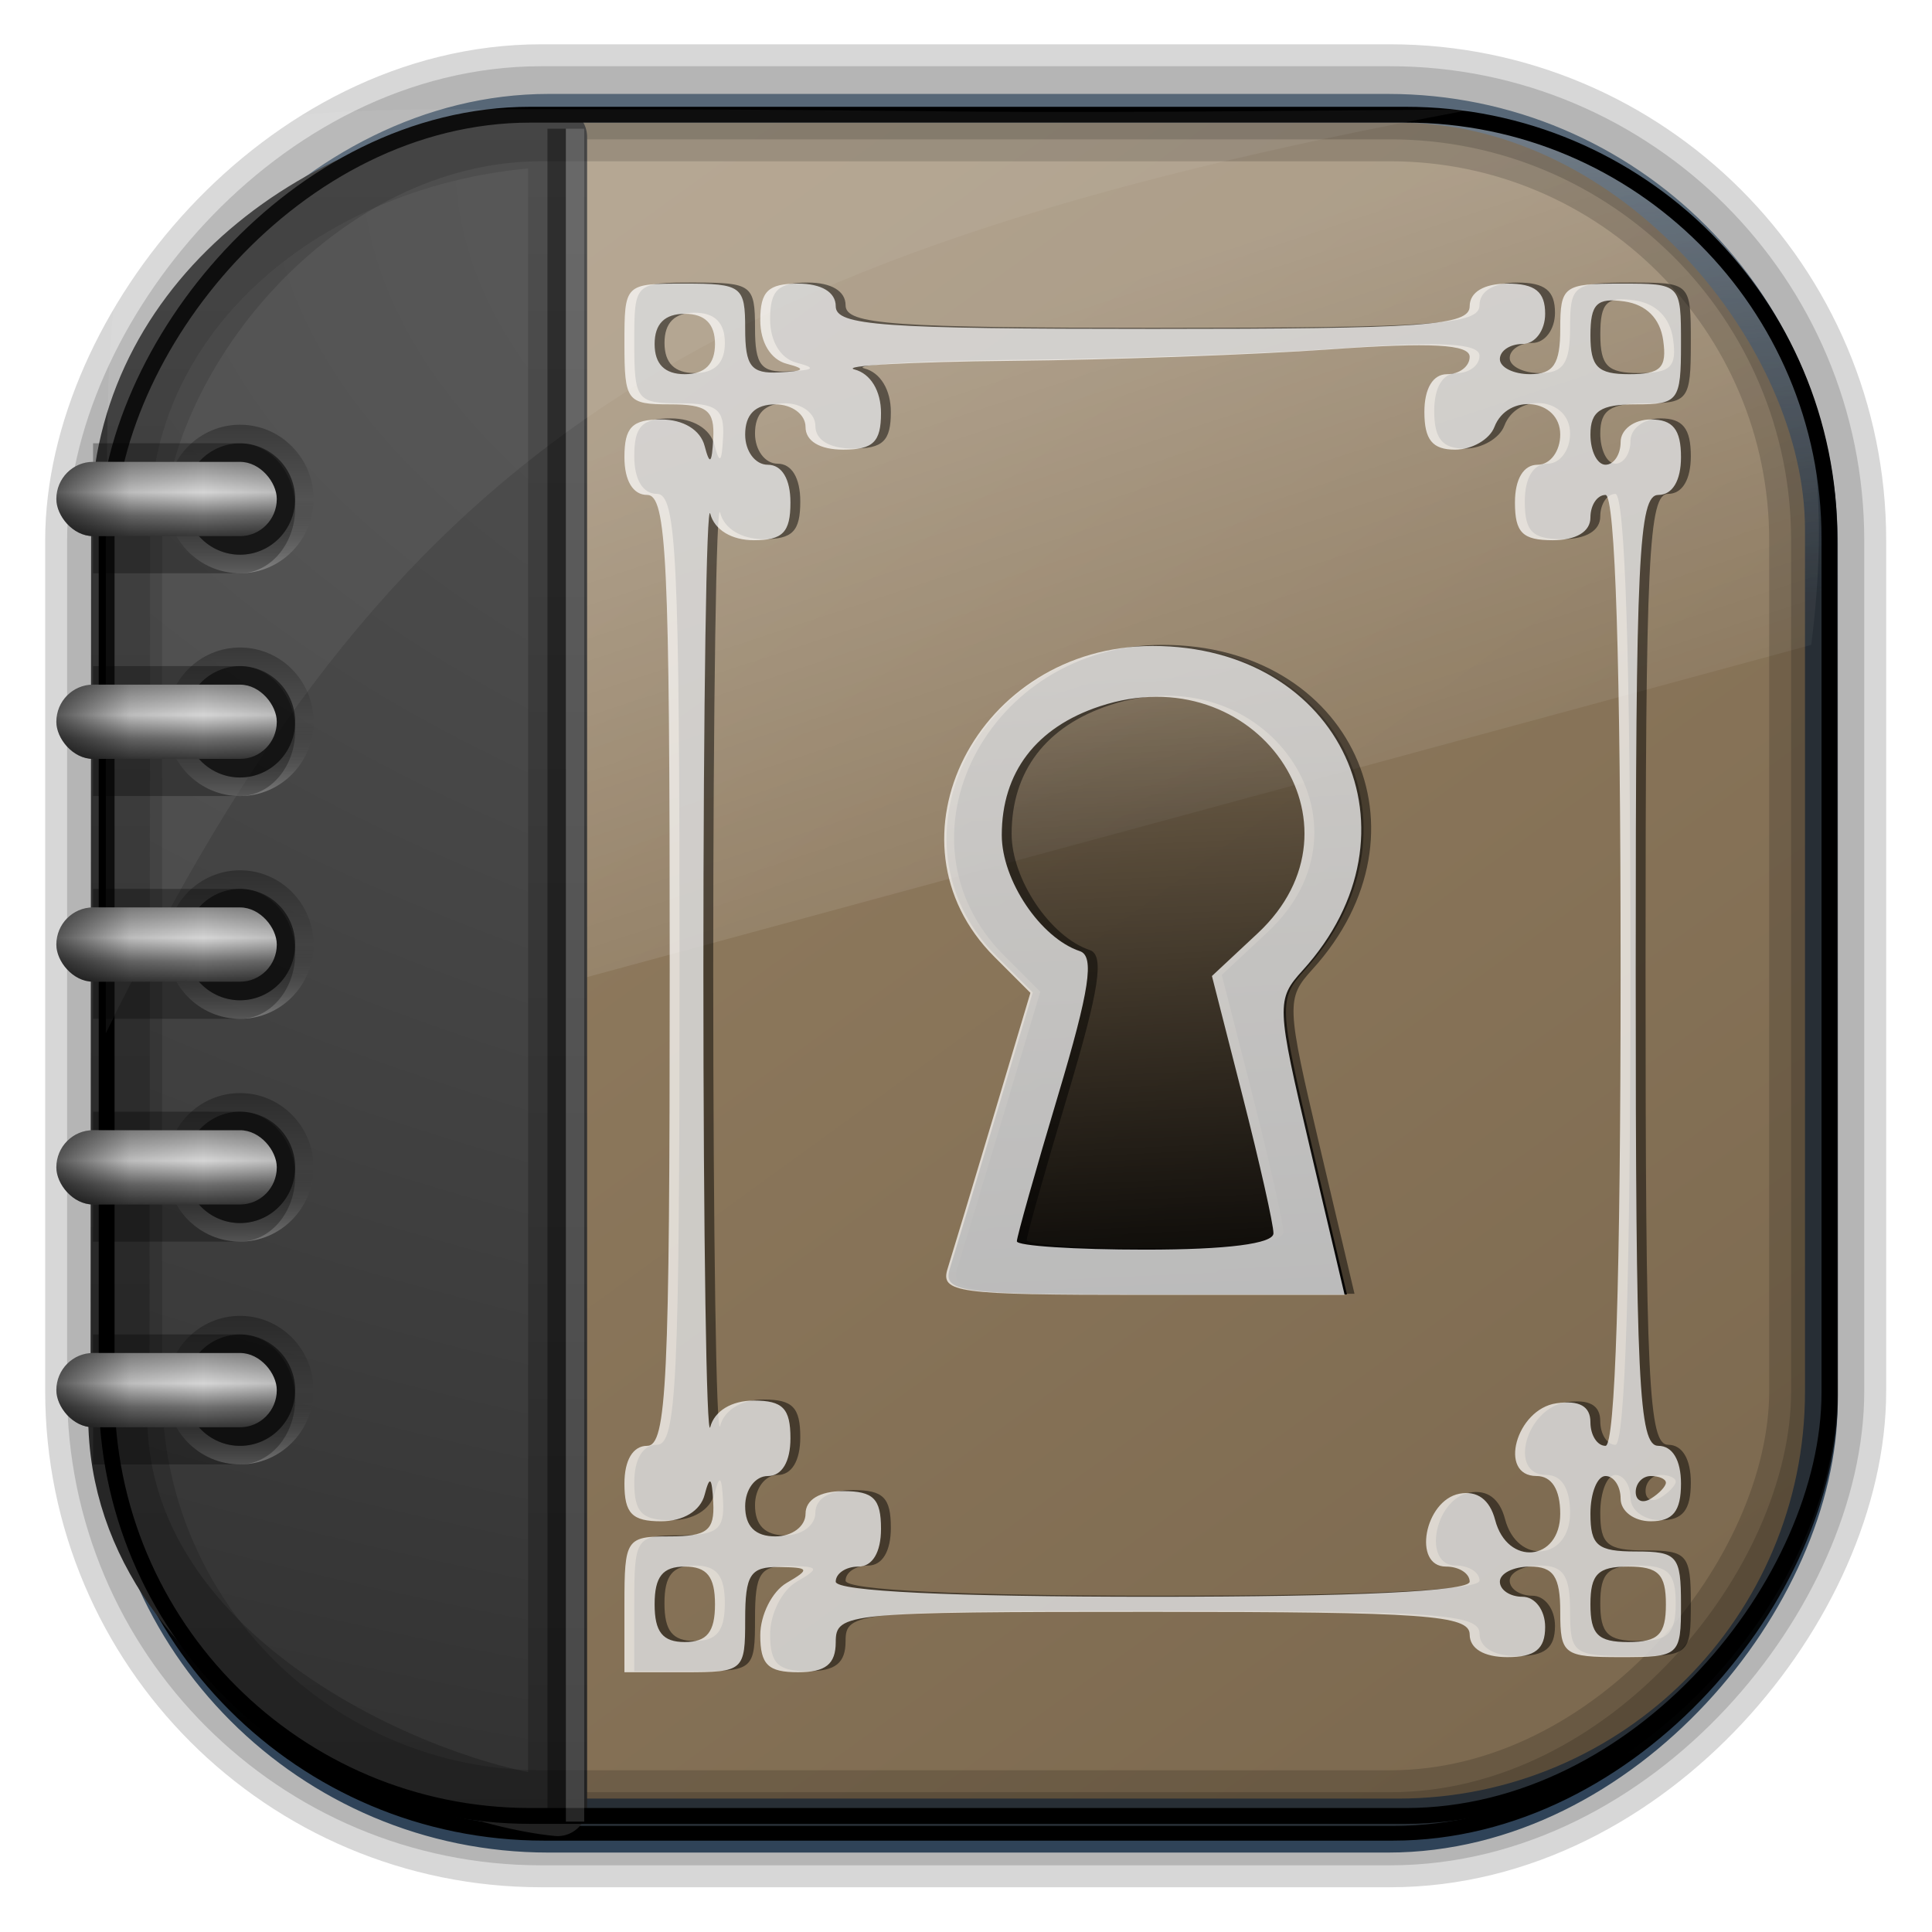 <?xml version="1.0" encoding="UTF-8" standalone="no"?>
<!-- Created with Inkscape (http://www.inkscape.org/) -->
<svg id="svg3449" xmlns:rdf="http://www.w3.org/1999/02/22-rdf-syntax-ns#" xmlns="http://www.w3.org/2000/svg" height="128" width="128" version="1.0" xmlns:cc="http://creativecommons.org/ns#" xmlns:xlink="http://www.w3.org/1999/xlink" xmlns:dc="http://purl.org/dc/elements/1.1/">
 <defs id="defs3451">
  <linearGradient id="linearGradient3514" y2="-9.103" gradientUnits="userSpaceOnUse" x2="66.492" gradientTransform="matrix(.968 0 0 .979 2.179 .166)" y1="-42.638" x1="67.952">
   <stop id="stop4620" style="stop-color:#37414b" offset="0"/>
   <stop id="stop4622" style="stop-color:#37414b;stop-opacity:0" offset="1"/>
  </linearGradient>
  <linearGradient id="linearGradient3516" y2="-11.847" gradientUnits="userSpaceOnUse" x2="58.98" gradientTransform="matrix(.968 0 0 .979 2.179 .166)" y1="-118.55" x1="57.173">
   <stop id="stop4596" offset="0"/>
   <stop id="stop4598" style="stop-opacity:0" offset="1"/>
  </linearGradient>
  <linearGradient id="linearGradient3519" y2="50.369" gradientUnits="userSpaceOnUse" x2="76.558" gradientTransform="matrix(.968 0 0 .979 3.242 -129.19)" y1="13.164" x1="76.558">
   <stop id="stop3392" style="stop-color:#425e7b" offset="0"/>
   <stop id="stop3394" style="stop-color:#7a91a7" offset="1"/>
  </linearGradient>
  <linearGradient id="linearGradient3521" y2="-8.74" gradientUnits="userSpaceOnUse" x2="60.217" gradientTransform="matrix(.968 0 0 .979 2.179 .166)" y1="-123.72" x1="60.395">
   <stop id="stop3392-4-8" style="stop-color:#425e7b" offset="0"/>
   <stop id="stop3394-8-0" style="stop-color:#7a91a7" offset="1"/>
  </linearGradient>
  <linearGradient id="linearGradient11406" y2="19.812" gradientUnits="userSpaceOnUse" x2="15.25" gradientTransform="matrix(2.667 0 0 4.341 -1.4969e-7 -5.023)" y1="8.438" x1="12.938">
   <stop id="stop6594-0-2" style="stop-color:#fff;stop-opacity:.275" offset="0"/>
   <stop id="stop6596-2-5" style="stop-color:#fff;stop-opacity:0" offset="1"/>
  </linearGradient>
  <filter id="filter3174" color-interpolation-filters="sRGB">
   <feGaussianBlur id="feGaussianBlur3176" stdDeviation="1.71"/>
  </filter>
  <linearGradient id="ButtonShadow-4" x1="45.448" gradientUnits="userSpaceOnUse" y1="92.54" gradientTransform="scale(1.006 .994)" x2="45.448" y2="7.016">
   <stop id="stop3750-7" offset="0"/>
   <stop id="stop3752-9" style="stop-opacity:.588" offset="1"/>
  </linearGradient>
  <filter id="filter3174-7" color-interpolation-filters="sRGB">
   <feGaussianBlur id="feGaussianBlur3176-1" stdDeviation="1.71"/>
  </filter>
  <filter id="filter3174-0" color-interpolation-filters="sRGB">
   <feGaussianBlur id="feGaussianBlur3176-4" stdDeviation="1.71"/>
  </filter>
  <filter id="filter3174-9" color-interpolation-filters="sRGB">
   <feGaussianBlur id="feGaussianBlur3176-16" stdDeviation="1.71"/>
  </filter>
  <clipPath id="clipPath3613-6">
   <rect id="rect3615-0" style="fill:#fff" rx="6" ry="6" height="84" width="84" y="6" x="6"/>
  </clipPath>
  <linearGradient id="linearGradient3613-76" x1="48" gradientUnits="userSpaceOnUse" y1="20.221" x2="48" y2="138.66">
   <stop id="stop3739-24" style="stop-color:#fff" offset="0"/>
   <stop id="stop3741-2" style="stop-color:#fff;stop-opacity:0" offset="1"/>
  </linearGradient>
  <filter id="filter3794-83" height="1.384" width="1.384" color-interpolation-filters="sRGB" y="-.192" x="-.192">
   <feGaussianBlur id="feGaussianBlur3796-4" stdDeviation="5.28"/>
  </filter>
  <filter id="filter3174-4" color-interpolation-filters="sRGB">
   <feGaussianBlur id="feGaussianBlur3176-8" stdDeviation="1.71"/>
  </filter>
  <filter id="filter3174-8" color-interpolation-filters="sRGB">
   <feGaussianBlur id="feGaussianBlur3176-7" stdDeviation="1.71"/>
  </filter>
  <radialGradient id="radialGradient5000" gradientUnits="userSpaceOnUse" cy="41.752" cx="48" gradientTransform="matrix(1.715 6.6255e-8 -4.2857e-8 1.109 -378.27 -85.681)" r="42">
   <stop id="stop3739-6" style="stop-color:#fff" offset="0"/>
   <stop id="stop3741-7" style="stop-color:#fff;stop-opacity:0" offset="1"/>
  </radialGradient>
  <linearGradient id="linearGradient5033" y2="7.016" gradientUnits="userSpaceOnUse" x2="45.448" gradientTransform="matrix(1.006 0 0 .994 -243.97 -80.599)" y1="92.54" x1="45.448">
   <stop id="stop3750-87" offset="0"/>
   <stop id="stop3752-4" style="stop-opacity:.588" offset="1"/>
  </linearGradient>
  <filter id="filter3174-6" color-interpolation-filters="sRGB">
   <feGaussianBlur id="feGaussianBlur3176-6" stdDeviation="1.71"/>
  </filter>
  <radialGradient id="radialGradient68905" gradientUnits="userSpaceOnUse" cx="42.148" cy="45.647" r="58.984" gradientTransform="matrix(.947 0 0 1.139 -73.792 205.85)">
   <stop id="stop44117-9" style="stop-color:#f0936d" offset="0"/>
   <stop id="stop44119-3" style="stop-color:#db4a16" offset="1"/>
  </radialGradient>
  <linearGradient id="linearGradient69023" y2="63.893" gradientUnits="userSpaceOnUse" x2="36.357" gradientTransform="matrix(1.217 0 0 1.23 -127.92 13.228)" y1="6" x1="36.357">
   <stop id="stop3739-9" style="stop-color:#fff" offset="0"/>
   <stop id="stop3741-0" style="stop-color:#fff;stop-opacity:0" offset="1"/>
  </linearGradient>
  <radialGradient id="radialGradient69288" gradientUnits="userSpaceOnUse" cy="8.45" cx="7.496" gradientTransform="matrix(1.1005e-7 6.628 -14.004 -1.2212e-7 237.4 -38.96)" r="20">
   <stop id="stop5430-8" style="stop-color:#5f5f5f" offset="0"/>
   <stop id="stop5432-3" style="stop-color:#4f4f4f" offset=".262"/>
   <stop id="stop5434-1" style="stop-color:#3b3b3b" offset=".705"/>
   <stop id="stop5436-8" style="stop-color:#2b2b2b" offset="1"/>
  </radialGradient>
  <linearGradient id="linearGradient69290" y2="3.899" gradientUnits="userSpaceOnUse" x2="24" gradientTransform="matrix(5.664 0 0 2.836 -16.869 -3.69)" y1="44" x1="24">
   <stop id="stop5440-4" style="stop-color:#272727" offset="0"/>
   <stop id="stop5442-3" style="stop-color:#454545" offset="1"/>
  </linearGradient>
  <linearGradient id="linearGradient69371" y2="24" gradientUnits="userSpaceOnUse" x2="18" gradientTransform="matrix(0,1,1,0,-10,10)" y1="24" x1="10">
   <stop id="stop3780" offset="0"/>
   <stop id="stop3786" style="stop-opacity:0" offset=".5"/>
   <stop id="stop3782-8" style="stop-color:#fff" offset="1"/>
  </linearGradient>
  <linearGradient id="linearGradient69373" y2="26" gradientUnits="userSpaceOnUse" x2="9" y1="22" x1="9">
   <stop id="stop3747" style="stop-color:#8a8a8a" offset="0"/>
   <stop id="stop3753" style="stop-color:#d5d5d5" offset=".41"/>
   <stop id="stop3755" style="stop-color:#6f6f6f" offset=".727"/>
   <stop id="stop3749" style="stop-color:#373737" offset="1"/>
  </linearGradient>
  <linearGradient id="linearGradient69375" y2="24" spreadMethod="reflect" gradientUnits="userSpaceOnUse" x2="12" y1="24" x1="4">
   <stop id="stop3763" offset="0"/>
   <stop id="stop3769" style="stop-opacity:.194" offset=".5"/>
   <stop id="stop3765" style="stop-opacity:0" offset="1"/>
  </linearGradient>
  <linearGradient id="linearGradient5337" y2="107.87" gradientUnits="userSpaceOnUse" x2="110.32" y1="12.251" x1="41">
   <stop id="stop5333" style="stop-color:#947f62" offset="0"/>
   <stop id="stop5335" style="stop-color:#7d6a50" offset="1"/>
  </linearGradient>
  <linearGradient id="linearGradient5369" y2="37.621" gradientUnits="userSpaceOnUse" x2="74.523" y1="89.247" x1="76.867">
   <stop id="stop5365" offset="0"/>
   <stop id="stop5367" style="stop-opacity:0" offset="1"/>
  </linearGradient>
 </defs>
 <rect id="rect892" style="stroke:url(#linearGradient3521);stroke-width:.974;fill:url(#linearGradient3519)" transform="scale(1,-1)" ry="29.296" height="115.54" width="114.22" y="-122.25" x="7.039"/>
 <rect id="rect892-2" style="stroke:url(#linearGradient3516);stroke-width:.974;fill:url(#linearGradient3514)" transform="scale(1,-1)" ry="28.993" height="114.35" width="114.22" y="-121.46" x="7.06"/>
 <rect id="rect810" style="fill:url(#linearGradient5337)" ry="26.957" height="111.04" width="111.44" y="8.121" x="8.145"/>
 <path id="rect6588" d="m7.265 40.702c-3.611-28.823 22.731-33.361 32.668-33.437l55.816 0.735c21.091 2.903 26.611 16.187 24.251 34.728l-112 30.388z" style="fill:url(#linearGradient11406)"/>
 <rect id="rect892-2-7-8" style="opacity:.159;stroke:#000;stroke-width:4.845;fill:none" transform="scale(1,-1)" ry="28.993" height="114.35" width="114.22" y="-121.16" x="6.869"/>
 <path id="rect5505-21-3" d="m36.942 9.073v110.62c-8.726-0.85-31.23-10.12-28.987-28.427l0.037-57.542c0.509-14.175 13.797-24.129 28.95-24.648z" style="stroke-linejoin:round;stroke-width:3.909;color:#000000;stroke:url(#linearGradient69290);stroke-linecap:round;fill:url(#radialGradient69288)"/>
 <rect id="rect892-2-7-1" style="opacity:.159;stroke:#000;stroke-width:7.751;fill:none" transform="scale(1,-1)" ry="28.993" height="114.35" width="114.22" y="-121.16" x="6.869"/>
 <rect id="rect892-2-7-2-9" ry="28.067" style="stroke:#000;stroke-width:1.049;fill:none" transform="scale(1,-1)" height="112.71" width="114.14" y="-120.31" x="7.065"/>
 <path id="path1187" style="fill:#fff;fill-opacity:.057" d="m33.017 7.232c-23.707 0-26.027 0.674-25.93 26.295-0.043 0.716-0.077 1.444-0.077 2.173v32.76c18.67-38.321 38.34-51.497 90.374-61.179-0.225-0.026-0.46-0.03-0.691-0.03-41.576 0.387-25.652-0.019-63.676-0.019z"/>
 <g id="layer2" style="display:none" transform="matrix(1.217 0 0 1.23 5.605 3.119)">
  <rect id="rect3745" style="opacity:.9;filter:url(#filter3174);fill:url(#ButtonShadow-4)" rx="6" ry="6" height="85" width="86" y="7" x="5"/>
 </g>
 <g id="layer2-6" style="display:none" transform="matrix(1.217 0 0 1.23 5.605 3.119)">
  <rect id="rect3745-8" style="opacity:.9;filter:url(#filter3174-7);fill:url(#ButtonShadow-4)" rx="6" ry="6" height="85" width="86" y="7" x="5"/>
 </g>
 <g id="layer2-69" style="display:none" transform="matrix(1.217 0 0 1.23 5.605 3.119)">
  <rect id="rect3745-4" style="opacity:.9;filter:url(#filter3174-0);fill:url(#ButtonShadow-4)" rx="6" ry="6" height="85" width="86" y="7" x="5"/>
 </g>
 <g id="layer2-64" style="display:none" transform="translate(-349.33 -29.687)">
  <rect id="rect3745-6" style="opacity:.9;filter:url(#filter3174-9);fill:url(#ButtonShadow-4)" rx="6" ry="6" height="85" width="86" y="7" x="5"/>
 </g>
 <g id="layer2-0" style="display:none" transform="matrix(1.217 0 0 1.23 5.605 3.119)">
  <rect id="rect3745-7" style="opacity:.9;filter:url(#filter3174-4);fill:url(#ButtonShadow-4)" rx="6" ry="6" height="85" width="86" y="7" x="5"/>
 </g>
 <g id="layer5-3" style="display:none" transform="matrix(1.217 0 0 1.23 5.605 3.119)">
  <rect id="rect3171-2" style="opacity:.1;filter:url(#filter3794-83);stroke:#fff;stroke-linecap:round;stroke-width:.5;fill:url(#linearGradient3613-76)" clip-path="url(#clipPath3613-6)" rx="12" ry="12" height="66" width="66" y="15" x="15"/>
 </g>
 <rect id="rect3745-75" style="opacity:.9;filter:url(#filter3174-8);display:none;fill:url(#linearGradient5033)" rx="6" ry="6" height="85" width="86" y="-73.599" x="-238.97"/>
 <path id="path3522" d="m-307.69-74.517c1.65 2.217 0.113 5.918 2.602 5.882 1.212 1.714-2.415 0.511 0.204 1.832 1.506 1.187-1.593 1.865 0.272 2.929-2.15 1.11 0.348 5.804 1.945 6.979 2.628 2.213 1.162-4.686 4.095-5.045 1.593-1.82 4.392-2.988 6.379-4.818-1.942-0.158-3.076-1.367-1.237-2.116 3.385 3.47 0.849-1.643-1.025-2.453 1.813-0.577 3.577-0.154 3.325-1.651 1.916-1.403-1.842-1.855-3.184-1.538h-13.375zm-27.802 1.448c-2.45 0.698-2.621 6.555-0.158 3.303 0.604-1.335 3.397-2.945 0.158-3.303zm11.446 0.204c-1.412 2.215 0.205 3.991 1.38 1.289 0.832-1.128-0.618-1.248-1.38-1.289zm3.529 0.498c-2.729 1.265-0.673 4.216-0.605 4.872 2.875 0.995 4.473-0.65 5.561 2.162 2.735 1.577-0.054 4.317-1.081 5.031 1.849-1.611 5.404 4.38 4.472 1.215-1.112-0.812 2.985 1.305 0.86-1.335-1.956-3.153 0.155-1.411 0.98-0.676 2.805-2.516-3.174-2.82-1.681-5.41-1.308-1.06-3.023-4.269-5.339-3.642-1.55 2.006-0.214-4.37-2.489-1.18-0.118 1.783-0.043 4.046-0.706 0.957-0.444-0.541 0.764-1.798 0.027-1.994zm-5.565 0.023c-1.832 0.611-1.733 3.087 0.519 3.352 0.771-0.88 0.306-3.185-0.519-3.352zm-7.148 0.792c-2.379 0.564-1.408 2.483-0.68 3.023-2.945 0.738 4.496 0.943 0.793 1.411-3.081 1.231 2.967 2.681 3.959 1.222 3.804 0.931 0.137-3.046-0.197-5.202-1.613-1.732-0.064 3.991-1.522 0.184-0.509 1.131-2.127 0.167-2.353-0.637zm75.601 0.249c-3.192 1.25 1.984 5.966 0.698 1.675-0.128-0.518 0.288-1.887-0.698-1.675zm-66.666 1.9c-2.294 2.157 2.916 3.94-0.659 5.547-0.536-2.003-1.458 1.002-3.503-0.615-3.516 1.464-5.314-0.763-8.258-2.29-1.768-0.22-1.104 1.681-1.221 3.46v14.755c1.734 1.825 0.676 0.805 0 0.302 0.951 3.242-0.42 7.98 3.331 9.866 0.638 1.183 3.313 6.223 3.436 4.715-1.341-1.405-2.717-5.617-0.448-1.863 2.033 3.569 4.775 5.883 8.78 6.733 2.19 0.745 3.991 3.307 5.917 2.743 1.089 2.872-3.227 5.63 0.145 8.309 1.76 2.712 4.716 4.49 3.116 8.298-1.119 3.718-0.64 7.77-1.608 11.234-0.3 2.109 2.938 7.461 2.658 3.175 0.946-2.978 0.921-6.256 3.148-8.365 3.047 0.024 0.582-3.278 3.607-2.846 1.846-2.42 2.38-5.307 5.495-6.268 0.372-2.938 5.179-7.437 0.213-8.58-1.35-0.665-4.824-0.905-4.559-1.233 0.538-2.915-4.494-3.745-6.634-4.937-2.811-1.996-7.034 3.316-8.024-1.261-0.591-1.44-2.751-1.463-1.758-3.685-1.789 1.78-5.289 1.239-4.373-2.199 1.392-2.896 6.736-3.033 7.646 0.45-1.264-3.841 2.444-6.831 4.503-9.564 0.419-1.306 2.91-2.428 2.053-0.692 1.46-0.053 3.673-2.689 1.079-1.472-0.037-2.404-2.273-1.72-2.998-1.379 1.344-2.134 8.245-0.967 5.355-4.455-2.239-0.908-2.053-6.204-4.318-3.254 0.191-1.818-4.61-5.377-4.505-2.328 0.586 2.728 0.107 5.871-1.14 7.659-0.26-3.998-7.076-3.114-6.199-7.374 1.269-2.03 2.753-4.838 2.894-4.585 2.275-0.869 4.105-3.397 1.468-5.058-0.141 1.448-1.983 4.436-1.724 0.822-1.706 2.023-1.316-3.219-2.914-3.763zm54.45 1.403c-3.996 0.978-5.58 4.796-7.557 7.958-2.914 1.314-2.803 6.958 0.452 5.156 0.871 1.522-0.61 3.922 1.928 1.931 2.047-2.71 0.358-7.093 3.841-8.802 0.254 1.329-3.213 6.29 0.837 5.474 3.662 0.138-2.662 0.365-0.881 2.705-1.85-1.098-0.889 2.999-3.304 2.046-2.092 1.139-3.464-0.529-2.985-2.355-1.646 0.961 0.518 3.67-2.34 3.833-0.64 2.274-5.903 1.931-2.91 4.246 1.329 3.445-4.952 0.216-3.168 4.351 1.525 4.088 4.722-1.355 6.019-2.406 2.502-1.942 6.211 3.311 3.959 3.506 2.525-0.339 2.006-2.741-0.017-3.671-1.093-2.835 3.459 1.39 3.207 2.812 1.606 3.008 0.945-3.08 2.579-0.385-0.191 2.843 6.574 0.669 3.344 4.292-2.777 0.56-5.51-0.716-7.901 0.101-2.225-0.02-2.114-2.398-2.924-2.994-2.83 0.23-6.328 0.204-8.223 2.491-2.049 2.812-5.004 6.744-2.771 10.335 2.235 5.322 7.777 0.276 10.963 3.419 0.947 1.31-0.821 2.868 1.297 4.287 0.797 3.023-0.904 5.894 1.052 8.785 1.012 2.718 1.64 6.787 5.406 4.303 3.986-2.399 2.924-6.823 6.213-9.273-2.602-5.038 3.184-7.247 4.627-11.337-3.154 0.462-5.964-2.684-6.726-5.85-1.325-1.538-0.984-3.805 0.496-0.916 2.034 1.972 2.078 7.823 5.841 4.813 1.72-0.72 6.419-3.466 2.675-4.715-2.413 1.748-5.075-5.224-1.532-1.18 2.576 1.093 4.38 1.745 4.38-1.88v-29.497c-0.802 0.82-2.864 2.335-3.904 1.329-1.79 0.249-4.154 3.734-3.591 0.366-1.556-0.103-0.279 3.021-2.417 3.108-0.215 1.606-2.16 0.297-1.429 1.822-1.501-1.065-2.771-4.427 0.186-2.317 4.391-1.318-2.896-4.29-3.458-5.009 0.945-0.227-1.029-1.212-1.267-0.882zm-36.24 0.882c-1.462 1.218 2.779 1.448 0 0zm-19.522 0.656c-1.635 1.71 2.603 1.572 0 0zm9.478 1.697c-1.238 2.029 1.829 0.749 0 0zm27.101 2.398c-1.449 1.669-3.362-0.439-3.393 0.995 0.263 0.433 1.315 3.527 3.619 1.244 1.237-0.522 0.75-1.837-0.226-2.24zm-30.856 0.995c-2.749 2.401 4.668 2.623 0.582 0.275l-0.582-0.275zm36.262 6.651c-1.979 1.291 0.949 4.033-0.043 5.321-1.24 2.162 4.608-0.152 1.485-1.877-0.223-1.482-1.83-3.289-1.442-3.444zm-1.335 2.602c-2.757 0.78-0.626 4.806 0.351 1.014 0.055-0.22 0.129-1.021-0.351-1.014zm-22.079 2.918c-2.565 1.75-0.398 3.496 1.482 2.709-0.386-1.056-1.464-1.721-1.482-2.709zm48.455 2.941c1.28 0.646-2.345 1.75-0.05 2.887 1.336 1.572 0.832 4.946-1.339 2.558 0.403-2.666-2.944-4.657 1.389-5.445zm-6.583 0.023c-0.174 1.713 3.694 4.375-0.475 3.506-2.205 0.259-5.507-0.067-2.729-2.816 0.878-0.527 3.182 1.819 1.983-0.374 0.425-0.027 0.821-0.188 1.222-0.317zm-12.736 3.71c-1.608 1.036 1.112 1.831 0 0zm-40.379 9.659c-0.271 0.905 5.086 1.822 1.389 0.372l-0.551-0.194-0.838-0.178zm4.162 1.289c-1.625 1.65 3.348 0.493 0 0zm54.337 15.134c-3.531 0.091-3.061 9.202-0.6 3.811 0.233-1.17 1.169-2.714 0.6-3.811z" style="opacity:.2;fill:url(#radialGradient5000)"/>
 <g id="layer2-01" style="display:none" transform="translate(-314.29 59.754)">
  <rect id="rect3745-1" style="opacity:.9;filter:url(#filter3174-6);fill:url(#ButtonShadow-4)" rx="6" ry="6" height="85" width="86" y="7" x="5"/>
 </g>
 <path id="rect3728" d="m-113.32 20.607c-4.684-0.166-7.991 4.603-7.299 9.048 0.022 29.163-0.044 58.328 0.033 87.49-1.045 2.827 5.466 7.145 3.997 5.815-3.899-2.446-2.582-7.407-2.813-11.263 0.021-27.704-0.042-55.41 0.031-83.113 0.254-4.008 4.396-6.078 7.977-5.517 25.52 0.021 51.042-0.042 76.561 0.031 3.965 0.257 6.012 4.444 5.457 8.064-0.028 29.09 0.057 58.184-0.043 87.272 0.502 2.99-6.269 6.799-1.323 3.679 3.727-3.095 2.298-8.254 2.583-12.481-0.025-27.467 0.05-54.937-0.038-82.403-0.305-4.593-4.989-7.256-9.187-6.623h-75.935z" style="opacity:.25;fill:url(#linearGradient69023)"/>
 <g id="layer4" transform="matrix(1.217 0 0 1.23 -1.135 3.54)">
  <g id="g3799">
   <path id="path3773" style="opacity:.3;fill:url(#linearGradient69371)" d="m10 24c0-2.209 1.791-4 4-4s4 1.791 4 4-1.791 4-4 4-4-1.791-4-4zm1 0c0 1.657 1.343 3 3 3s3-1.343 3-3-1.343-3-3-3-3 1.343-3 3z"/>
   <path id="path3792" style="opacity:.3" d="m6 21v7h8c1.646 0 3-1.579 3-3.5 0-1.921-1.354-3.5-3-3.5h-8z"/>
   <path id="path3771" style="opacity:.6" d="m17 24a3 3 0 1 1 -6 0 3 3 0 1 1 6 0z"/>
   <rect id="rect3733" style="fill:url(#linearGradient69373)" rx="2" ry="2" height="4" width="12" y="22" x="4"/>
   <rect id="rect3759" style="opacity:.6;fill:url(#linearGradient69375)" rx="2" ry="2" height="4" width="12" y="22" x="4"/>
  </g>
  <use id="use3806" xlink:href="#g3799" transform="translate(0,12)" height="96" width="96" y="0" x="0"/>
  <use id="use3808" xlink:href="#g3799" transform="translate(0,24)" height="96" width="96" y="0" x="0"/>
  <use id="use3810" xlink:href="#g3799" transform="translate(0,36)" height="96" width="96" y="0" x="0"/>
  <use id="use3812" xlink:href="#g3799" transform="translate(0,48)" height="96" width="96" y="0" x="0"/>
 </g>
 <path id="rect895-7" style="fill:url(#radialGradient68905)" d="m-44.336 243c-7.969-2.449-27.013 15.175-25.653 23.038-0.05 0.974-0.089 1.965-0.089 2.957v52.419c0 20.876 10.712 33.859 22.318 33.859h67.038c12.638 0 24.318-11.245 24.318-25.859v-64.017c0.696-10.93-21.287-24.662-25.93-22.621-47.846 0.865-18.017 0.224-62.003 0.224z"/>
 <rect id="rect3650" style="opacity:.15;fill:#fff" height="112.16" width="1.217" y="8.528" x="37.488"/>
 <rect id="rect3648" style="opacity:.4" height="112.16" width="1.217" y="8.528" x="36.271"/>
 <path id="path5343-7" style="fill-opacity:.477" d="m42.022 106.22c0-4.333 0.111-4.5 3-4.5 2.479 0 2.98-0.391 2.884-2.25-0.087-1.693-0.229-1.817-0.573-0.5-0.277 1.06-1.414 1.75-2.884 1.75-1.922 0-2.427-0.52-2.427-2.5 0-1.556 0.567-2.5 1.5-2.5 1.302 0 1.5-4.167 1.5-31.5s-0.198-31.5-1.5-31.5c-0.933 0-1.5-0.944-1.5-2.5 0-1.98 0.505-2.5 2.427-2.5 1.47 0 2.607 0.69 2.884 1.75 0.344 1.317 0.486 1.193 0.573-0.5 0.096-1.859-0.405-2.25-2.884-2.25-2.833 0-3-0.222-3-4 0-4 0-4 4-4 3.778 0 4 0.167 4 3 0 2.479 0.391 2.98 2.25 2.884 1.693-0.087 1.817-0.229 0.5-0.573-1.06-0.277-1.75-1.414-1.75-2.884 0-1.922 0.52-2.427 2.5-2.427 1.556 0 2.5 0.567 2.5 1.5 0 1.286 3 1.5 21 1.5s21-0.214 21-1.5c0-0.933 0.944-1.5 2.5-1.5 1.833 0 2.5 0.533 2.5 2 0 1.111-0.667 2-1.5 2-0.825 0-1.5 0.45-1.5 1s0.9 1 2 1c1.556 0 2-0.667 2-3 0-2.833 0.222-3 4-3 4 0 4 0 4 4 0 3.778-0.167 4-3 4-2.333 0-3 0.444-3 2 0 1.1 0.45 2 1 2s1-0.675 1-1.5c0-0.833 0.889-1.5 2-1.5 1.467 0 2 0.667 2 2.5 0 1.556-0.567 2.5-1.5 2.5-1.302 0-1.5 4.167-1.5 31.5s0.198 31.5 1.5 31.5c0.933 0 1.5 0.944 1.5 2.5 0 1.833-0.533 2.5-2 2.5-1.111 0-2-0.667-2-1.5 0-0.825-0.45-1.5-1-1.5s-1 1.125-1 2.5c0 2.111 0.467 2.5 3 2.5 2.762 0 3 0.278 3 3.5 0 3.417-0.095 3.5-4 3.5-3.778 0-4-0.167-4-3 0-2.333-0.444-3-2-3-1.1 0-2 0.45-2 1s0.675 1 1.5 1c0.833 0 1.5 0.889 1.5 2 0 1.467-0.667 2-2.5 2-1.556 0-2.5-0.567-2.5-1.5 0-1.286-3-1.5-21-1.5-20.333 0-21 0.064-21 2 0 1.467-0.667 2-2.5 2-1.986 0-2.5-0.503-2.5-2.45 0-1.348 0.787-2.909 1.75-3.47 1.563-0.91 1.509-1.022-0.5-1.05-1.911-0.026-2.25 0.498-2.25 3.47 0 3.417-0.095 3.5-4 3.5h-4zm6 0c0-1.833-0.533-2.5-2-2.5s-2 0.667-2 2.5 0.533 2.5 2 2.5 2-0.667 2-2.5zm63 0c0-2-0.5-2.5-2.5-2.5s-2.5 0.5-2.5 2.5 0.5 2.5 2.5 2.5 2.5-0.5 2.5-2.5zm-13-1.5c0-0.55-0.706-1-1.57-1-2.234 0-1.425-4.385 0.89-4.827 1.178-0.225 2.013 0.389 2.367 1.74 0.807 3.087 4.312 2.751 4.312-0.413 0-1.605-0.562-2.5-1.57-2.5-2.571 0-1.355-4.44 1.32-4.819 1.513-0.215 2.25 0.194 2.25 1.25 0 0.863 0.45 1.57 1 1.57 0.645 0 1-11.167 1-31.5s-0.354-31.5-1-31.5c-0.55 0-1 0.675-1 1.5 0 0.933-0.944 1.5-2.5 1.5-2 0-2.5-0.5-2.5-2.5 0-1.556 0.567-2.5 1.5-2.5 0.833 0 1.5-0.889 1.5-2 0-2.386-3.485-2.785-4.362-0.5-0.317 0.825-1.49 1.5-2.607 1.5-1.5 0-2.031-0.654-2.031-2.5 0-1.556 0.567-2.5 1.5-2.5 0.825 0 1.5-0.517 1.5-1.15 0-0.83-2.546-0.969-9.154-0.5-5.035 0.357-14.597 0.702-21.25 0.766s-11.309 0.322-10.346 0.573c1.06 0.277 1.75 1.414 1.75 2.884 0 1.922-0.52 2.427-2.5 2.427-1.556 0-2.5-0.567-2.5-1.5 0-0.833-0.889-1.5-2-1.5-1.333 0-2 0.667-2 2 0 1.111 0.667 2 1.5 2 0.933 0 1.5 0.944 1.5 2.5 0 1.98-0.505 2.5-2.427 2.5-1.47 0-2.607-0.69-2.884-1.75-0.252-0.963-0.457 12.65-0.457 30.25s0.206 31.213 0.457 30.25c0.277-1.06 1.414-1.75 2.884-1.75 1.922 0 2.427 0.52 2.427 2.5 0 1.556-0.567 2.5-1.5 2.5-0.833 0-1.5 0.889-1.5 2 0 1.333 0.667 2 2 2 1.111 0 2-0.667 2-1.5 0-0.933 0.944-1.5 2.5-1.5 2 0 2.5 0.5 2.5 2.5 0 1.556-0.567 2.5-1.5 2.5-0.825 0-1.5 0.45-1.5 1 0 0.635 7.667 1 21 1s21-0.365 21-1zm-34.583-20.753c0.303-0.963 1.66-5.465 3.016-10.006l2.466-8.256-2.383-2.383c-7.701-7.701-1.136-20.599 10.485-20.599 12.497 0 18.214 12.368 9.934 21.494-1.757 1.937-1.742 2.316 0.483 11.75l2.299 9.748h-13.425c-12.329 0-13.38-0.143-12.875-1.75zm21.584-2.333c0-0.596-0.917-4.675-2.038-9.064l-2.038-7.98 3.038-2.837c7.688-7.182-0.144-18.441-10.459-15.036-4.227 1.395-6.503 4.382-6.503 8.535 0 3.003 2.57 6.823 5.174 7.691 0.984 0.328 0.645 2.569-1.444 9.549-1.502 5.016-2.73 9.369-2.73 9.673 0 0.304 3.825 0.553 8.5 0.553 5.436 0 8.5-0.391 8.5-1.083zm26 16.524c0-0.243-0.45-0.441-1-0.441s-1 0.477-1 1.059c0 0.582 0.45 0.781 1 0.441s1-0.816 1-1.059zm-62.998-75.441c0-1.333-0.667-2-2-2s-2 0.667-2 2 0.667 2 2 2 2-0.667 2-2zm62.82-0.25c-0.205-1.446-1.124-2.364-2.57-2.57-1.833-0.26-2.25 0.157-2.25 2.25s0.477 2.57 2.57 2.57c2.093 0 2.51-0.418 2.25-2.25z"/>
 <path id="path5343-1" style="fill:url(#linearGradient5369)" d="m62.94 84.013c0.303-0.963 1.66-5.465 3.016-10.006l2.466-8.256-2.383-2.383c-7.701-7.701-1.136-20.599 10.485-20.599 12.497 0 18.214 12.368 9.934 21.494-1.757 1.937-1.742 2.316 0.483 11.75l2.299 9.748h-13.425c-12.329 0-13.38-0.143-12.875-1.75z"/>
 <path id="path5343" style="fill:#fff;fill-opacity:.727" d="m41.37 106.29c0-4.333 0.111-4.5 3-4.5 2.479 0 2.98-0.391 2.884-2.25-0.087-1.693-0.229-1.817-0.573-0.5-0.277 1.06-1.414 1.75-2.884 1.75-1.922 0-2.427-0.52-2.427-2.5 0-1.556 0.567-2.5 1.5-2.5 1.302 0 1.5-4.167 1.5-31.5s-0.198-31.5-1.5-31.5c-0.933 0-1.5-0.944-1.5-2.5 0-1.98 0.505-2.5 2.427-2.5 1.47 0 2.607 0.69 2.884 1.75 0.344 1.317 0.486 1.193 0.573-0.5 0.096-1.859-0.405-2.25-2.884-2.25-2.833 0-3-0.222-3-4 0-4 0-4 4-4 3.778 0 4 0.167 4 3 0 2.479 0.391 2.98 2.25 2.884 1.693-0.087 1.817-0.229 0.5-0.573-1.06-0.277-1.75-1.414-1.75-2.884 0-1.922 0.52-2.427 2.5-2.427 1.556 0 2.5 0.567 2.5 1.5 0 1.286 3 1.5 21 1.5s21-0.214 21-1.5c0-0.933 0.944-1.5 2.5-1.5 1.833 0 2.5 0.533 2.5 2 0 1.111-0.667 2-1.5 2-0.825 0-1.5 0.45-1.5 1s0.9 1 2 1c1.556 0 2-0.667 2-3 0-2.833 0.222-3 4-3 4 0 4 0 4 4 0 3.778-0.167 4-3 4-2.333 0-3 0.444-3 2 0 1.1 0.45 2 1 2s1-0.675 1-1.5c0-0.833 0.889-1.5 2-1.5 1.467 0 2 0.667 2 2.5 0 1.556-0.567 2.5-1.5 2.5-1.302 0-1.5 4.167-1.5 31.5s0.198 31.5 1.5 31.5c0.933 0 1.5 0.944 1.5 2.5 0 1.833-0.533 2.5-2 2.5-1.111 0-2-0.667-2-1.5 0-0.825-0.45-1.5-1-1.5s-1 1.125-1 2.5c0 2.111 0.467 2.5 3 2.5 2.762 0 3 0.278 3 3.5 0 3.417-0.095 3.5-4 3.5-3.778 0-4-0.167-4-3 0-2.333-0.444-3-2-3-1.1 0-2 0.45-2 1s0.675 1 1.5 1c0.833 0 1.5 0.889 1.5 2 0 1.467-0.667 2-2.5 2-1.556 0-2.5-0.567-2.5-1.5 0-1.286-3-1.5-21-1.5-20.333 0-21 0.064-21 2 0 1.467-0.667 2-2.5 2-1.986 0-2.5-0.503-2.5-2.45 0-1.348 0.787-2.909 1.75-3.47 1.563-0.91 1.509-1.022-0.5-1.05-1.911-0.026-2.25 0.498-2.25 3.47 0 3.417-0.095 3.5-4 3.5h-4zm6 0c0-1.833-0.533-2.5-2-2.5s-2 0.667-2 2.5 0.533 2.5 2 2.5 2-0.667 2-2.5zm63 0c0-2-0.5-2.5-2.5-2.5s-2.5 0.5-2.5 2.5 0.5 2.5 2.5 2.5 2.5-0.5 2.5-2.5zm-13-1.5c0-0.55-0.706-1-1.57-1-2.234 0-1.425-4.385 0.89-4.827 1.178-0.225 2.013 0.389 2.367 1.74 0.807 3.087 4.312 2.751 4.312-0.413 0-1.605-0.562-2.5-1.57-2.5-2.571 0-1.355-4.44 1.32-4.819 1.513-0.215 2.25 0.194 2.25 1.25 0 0.863 0.45 1.57 1 1.57 0.645 0 1-11.167 1-31.5s-0.354-31.5-1-31.5c-0.55 0-1 0.675-1 1.5 0 0.933-0.944 1.5-2.5 1.5-2 0-2.5-0.5-2.5-2.5 0-1.556 0.567-2.5 1.5-2.5 0.833 0 1.5-0.889 1.5-2 0-2.386-3.485-2.785-4.362-0.5-0.317 0.825-1.49 1.5-2.607 1.5-1.5 0-2.031-0.654-2.031-2.5 0-1.556 0.567-2.5 1.5-2.5 0.825 0 1.5-0.517 1.5-1.15 0-0.83-2.546-0.969-9.154-0.5-5.035 0.357-14.597 0.702-21.25 0.766s-11.309 0.322-10.346 0.573c1.06 0.277 1.75 1.414 1.75 2.884 0 1.922-0.52 2.427-2.5 2.427-1.556 0-2.5-0.567-2.5-1.5 0-0.833-0.889-1.5-2-1.5-1.333 0-2 0.667-2 2 0 1.111 0.667 2 1.5 2 0.933 0 1.5 0.944 1.5 2.5 0 1.98-0.505 2.5-2.427 2.5-1.47 0-2.607-0.69-2.884-1.75-0.252-0.963-0.457 12.65-0.457 30.25s0.206 31.213 0.457 30.25c0.277-1.06 1.414-1.75 2.884-1.75 1.922 0 2.427 0.52 2.427 2.5 0 1.556-0.567 2.5-1.5 2.5-0.833 0-1.5 0.889-1.5 2 0 1.333 0.667 2 2 2 1.111 0 2-0.667 2-1.5 0-0.933 0.944-1.5 2.5-1.5 2 0 2.5 0.5 2.5 2.5 0 1.556-0.567 2.5-1.5 2.5-0.825 0-1.5 0.45-1.5 1 0 0.635 7.667 1 21 1s21-0.365 21-1zm-34.585-20.749c0.303-0.963 1.66-5.465 3.016-10.006l2.466-8.256-2.383-2.383c-7.701-7.701-1.136-20.599 10.485-20.599 12.497 0 18.214 12.368 9.934 21.494-1.757 1.937-1.742 2.316 0.483 11.75l2.299 9.748h-13.425c-12.329 0-13.38-0.143-12.875-1.75zm21.585-2.333c0-0.596-0.917-4.675-2.038-9.064l-2.038-7.98 3.038-2.837c7.688-7.182-0.143-18.441-10.459-15.036-4.227 1.395-6.503 4.382-6.503 8.535 0 3.003 2.57 6.823 5.174 7.691 0.984 0.328 0.645 2.569-1.444 9.549-1.502 5.016-2.73 9.369-2.73 9.673 0 0.304 3.825 0.553 8.5 0.553 5.436 0 8.5-0.391 8.5-1.083zm26 16.524c0-0.243-0.45-0.441-1-0.441s-1 0.477-1 1.059c0 0.582 0.45 0.781 1 0.441s1-0.816 1-1.059zm-63-75.441c0-1.333-0.667-2-2-2s-2 0.667-2 2 0.667 2 2 2 2-0.667 2-2zm62.82-0.25c-0.205-1.446-1.124-2.364-2.57-2.57-1.833-0.26-2.25 0.157-2.25 2.25s0.477 2.57 2.57 2.57c2.093 0 2.51-0.418 2.25-2.25z"/>
</svg>

